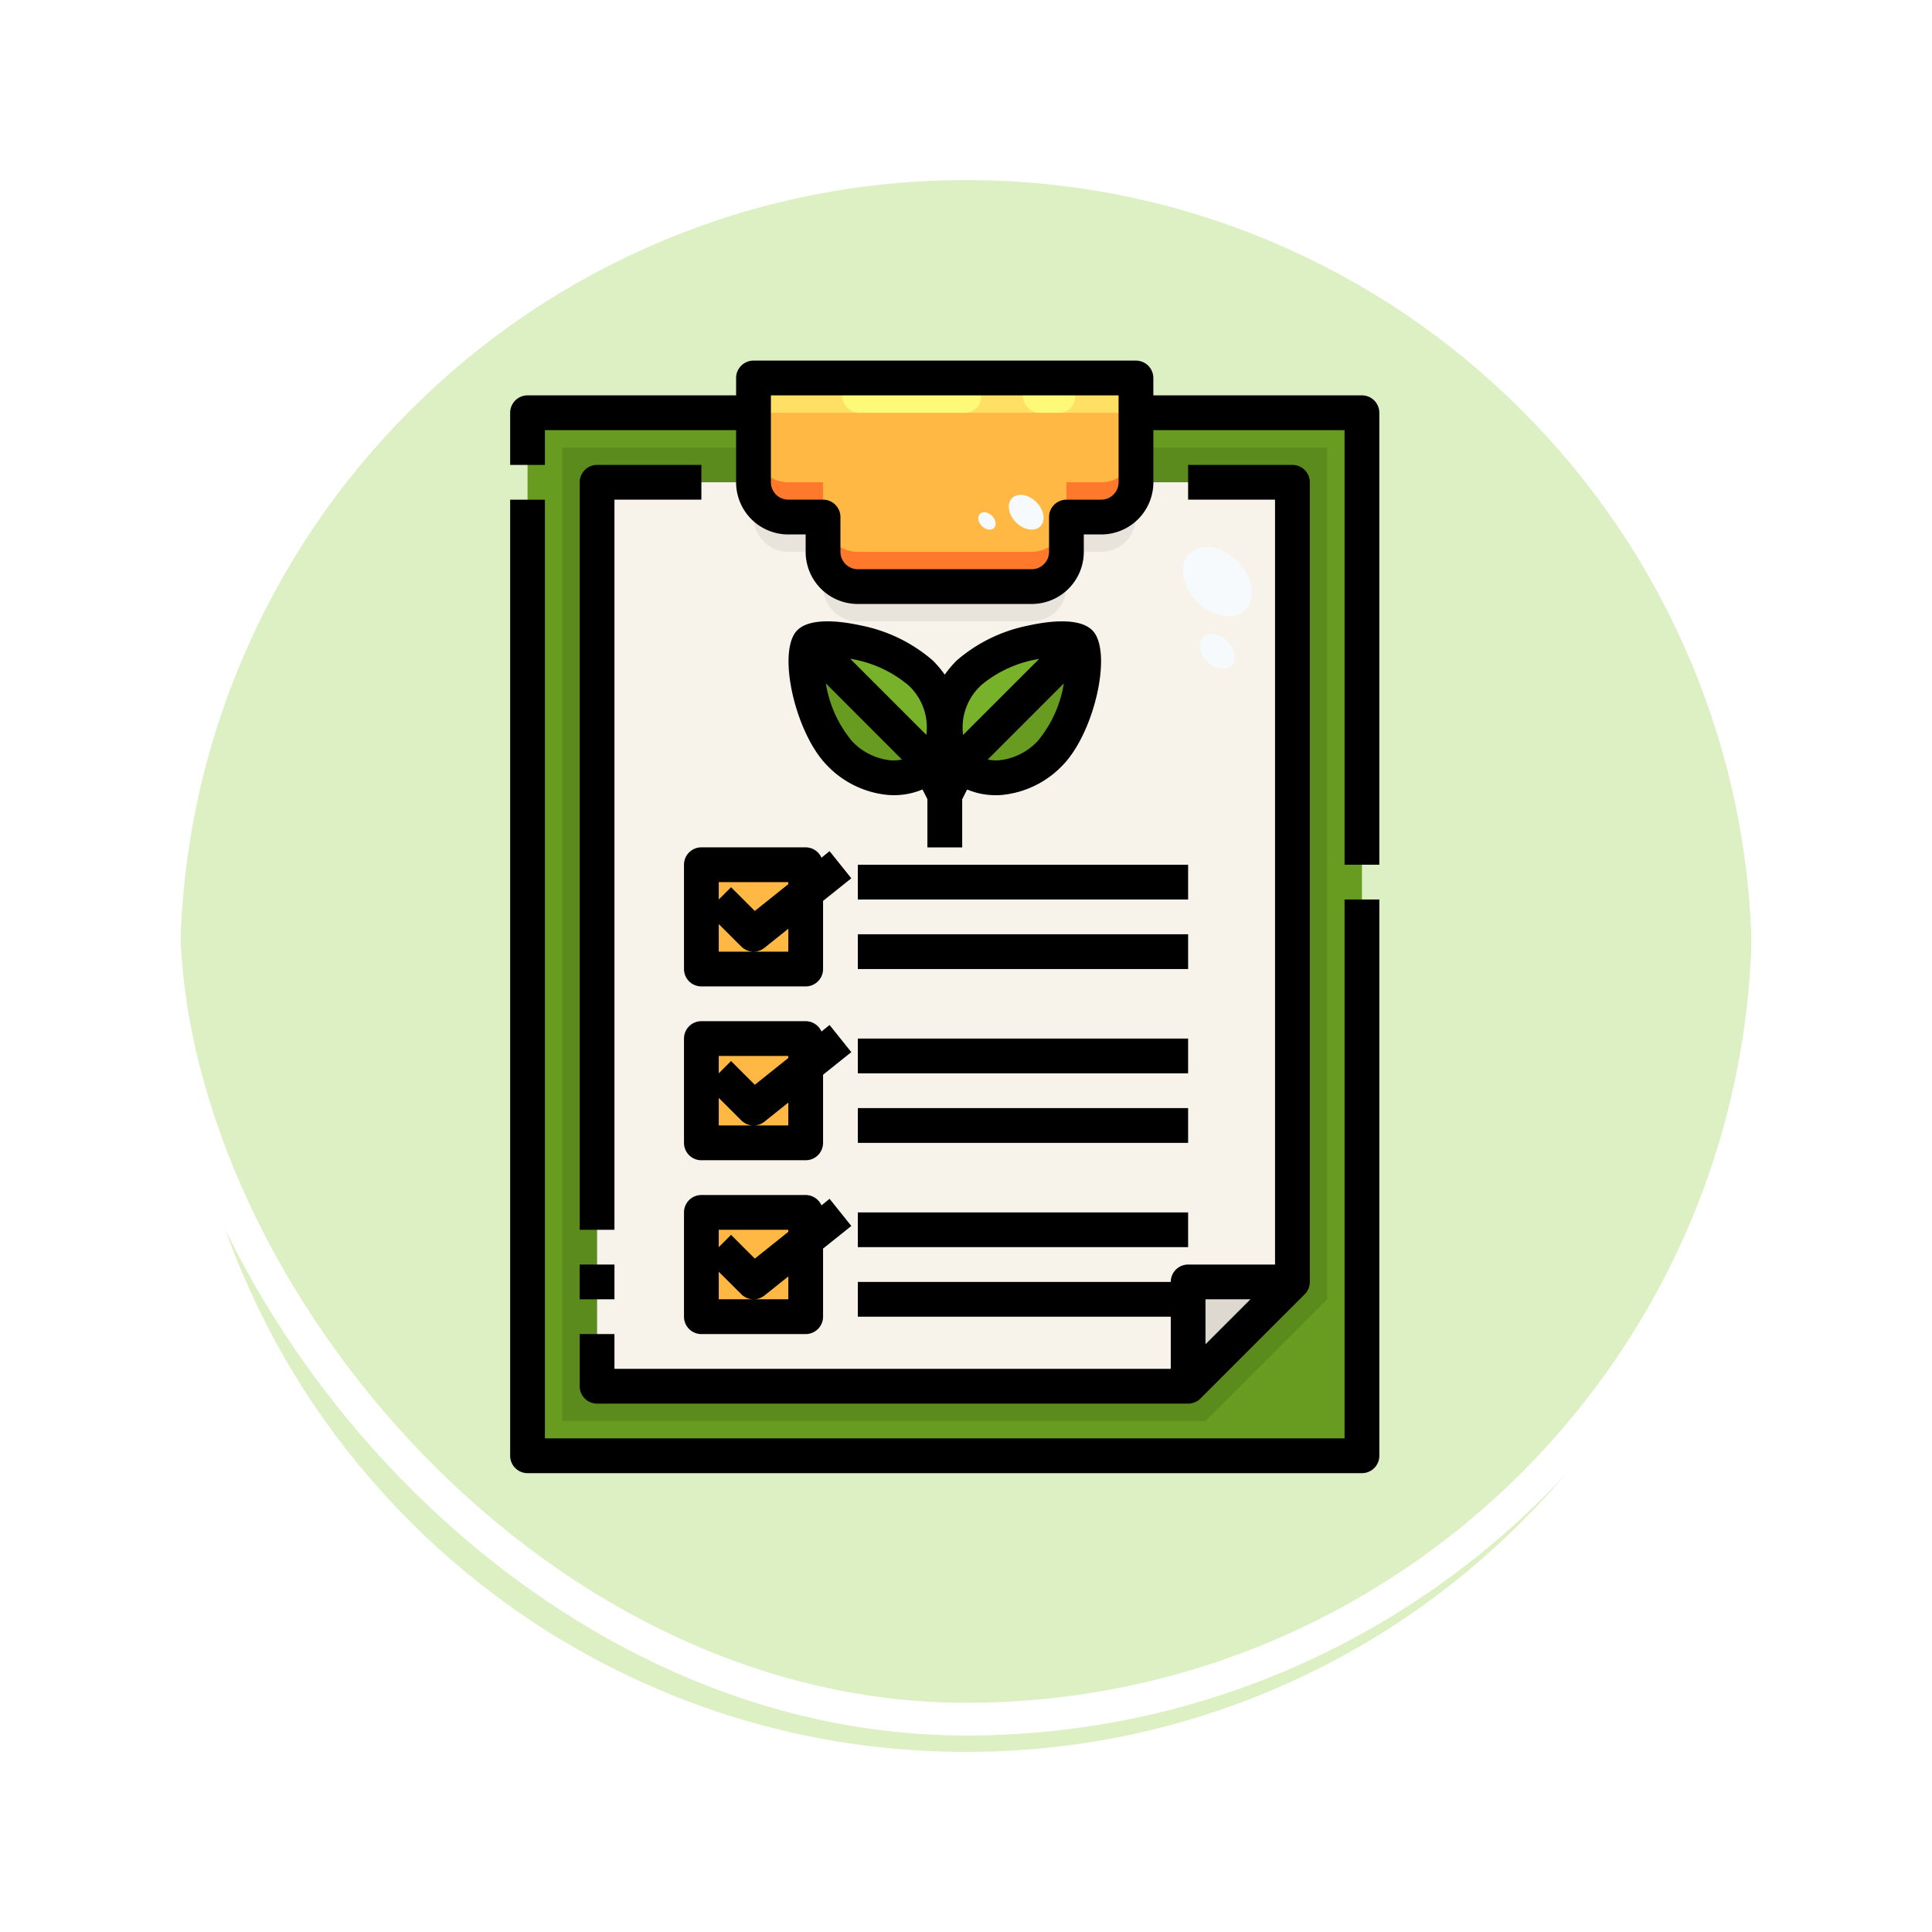 <svg xmlns="http://www.w3.org/2000/svg" xmlns:xlink="http://www.w3.org/1999/xlink" width="118" height="118" viewBox="0 0 118 118">
  <defs>
    <filter id="Trazado_896985" x="0" y="0" width="118" height="118" filterUnits="userSpaceOnUse">
      <feOffset dy="3" input="SourceAlpha"/>
      <feGaussianBlur stdDeviation="3" result="blur"/>
      <feFlood flood-opacity="0.161"/>
      <feComposite operator="in" in2="blur"/>
      <feComposite in="SourceGraphic"/>
    </filter>
  </defs>
  <g id="Grupo_1199150" data-name="Grupo 1199150" transform="translate(-742.298 -8275.206)">
    <g id="Grupo_1198165" data-name="Grupo 1198165" transform="translate(416.408 4429.206)">
      <g id="Grupo_1111318" data-name="Grupo 1111318" transform="translate(334.891 3852)">
        <g id="Grupo_1109826" data-name="Grupo 1109826" transform="translate(0)">
          <g id="Grupo_1098742" data-name="Grupo 1098742" transform="translate(0 0)">
            <g transform="matrix(1, 0, 0, 1, -9, -6)" filter="url(#Trazado_896985)">
              <g id="Trazado_896985-2" data-name="Trazado 896985" transform="translate(9 6)" fill="#d6edba" opacity="0.859">
                <path d="M 50 99 C 43.385 99 36.968 97.705 30.927 95.15 C 25.092 92.682 19.852 89.149 15.352 84.648 C 10.851 80.148 7.318 74.908 4.85 69.073 C 2.295 63.032 1 56.615 1 50 C 1 43.385 2.295 36.968 4.85 30.927 C 7.318 25.092 10.851 19.852 15.352 15.352 C 19.852 10.851 25.092 7.318 30.927 4.85 C 36.968 2.295 43.385 1 50 1 C 56.615 1 63.032 2.295 69.073 4.85 C 74.907 7.318 80.148 10.851 84.648 15.352 C 89.149 19.852 92.682 25.092 95.15 30.927 C 97.704 36.968 99 43.385 99 50 C 99 56.615 97.704 63.032 95.15 69.073 C 92.682 74.908 89.149 80.148 84.648 84.648 C 80.148 89.149 74.907 92.682 69.073 95.15 C 63.032 97.705 56.615 99 50 99 Z" stroke="none"/>
                <path d="M 50 2 C 43.519 2 37.233 3.269 31.317 5.771 C 25.601 8.189 20.468 11.65 16.059 16.059 C 11.65 20.468 8.189 25.601 5.771 31.317 C 3.269 37.233 2 43.519 2 50 C 2 56.481 3.269 62.767 5.771 68.683 C 8.189 74.399 11.65 79.532 16.059 83.941 C 20.468 88.35 25.601 91.811 31.317 94.229 C 37.233 96.731 43.519 98 50 98 C 56.481 98 62.767 96.731 68.683 94.229 C 74.399 91.811 79.532 88.35 83.941 83.941 C 88.35 79.532 91.811 74.399 94.229 68.683 C 96.731 62.767 98 56.481 98 50 C 98 43.519 96.731 37.233 94.229 31.317 C 91.811 25.601 88.35 20.468 83.941 16.059 C 79.532 11.65 74.399 8.189 68.683 5.771 C 62.767 3.269 56.481 2 50 2 M 50 -7.62939453125e-06 C 77.614 -7.62939453125e-06 100 22.386 100 50 L 100 50 C 100 77.614 77.614 100 50 100 C 22.386 100 -7.62939453125e-06 77.614 -7.62939453125e-06 50 L -7.62939453125e-06 50 C -7.62939453125e-06 22.386 22.386 -7.62939453125e-06 50 -7.62939453125e-06 Z" stroke="none" fill="#fff"/>
              </g>
            </g>
            <g id="Rectángulo_400907" data-name="Rectángulo 400907" transform="translate(0)" fill="none" stroke="#fff" stroke-width="2">
              <rect width="100" height="100" rx="50" stroke="none"/>
              <rect x="1" y="1" width="98" height="98" rx="49" fill="none"/>
            </g>
          </g>
        </g>
      </g>
    </g>
    <g id="_27-list" data-name="27-list" transform="translate(766.457 8297.231)">
      <path id="Trazado_918841" data-name="Trazado 918841" d="M8,3H58.962V66.7H8Z" transform="translate(0.062 0.185)" fill="#679c20"/>
      <path id="Trazado_918842" data-name="Trazado 918842" d="M21.679,7.123V5H10V64.456H49.283l7.432-7.432V5H45.037V7.123Z" transform="translate(0.185 0.309)" fill="#5b8a1d"/>
      <path id="Trazado_918843" data-name="Trazado 918843" d="M48.1,56.9v5.309H12V7h9.555a2.13,2.13,0,0,0,2.123,2.123H25.8v2.123a2.13,2.13,0,0,0,2.123,2.123H38.543a2.13,2.13,0,0,0,2.123-2.123V9.123H42.79A2.13,2.13,0,0,0,44.913,7h9.555V55.839H48.1Zm-23.358-3.61v-1.7H18.37v6.37h6.37Zm0-10.617v-1.7H18.37v6.37h6.37Zm0-10.617v-1.7H18.37v6.37h6.37Z" transform="translate(0.309 0.432)" fill="#f7f3eb"/>
      <path id="Trazado_918844" data-name="Trazado 918844" d="M46,53h6.37L46,59.37Z" transform="translate(2.407 3.271)" fill="#ded9d0"/>
      <path id="Trazado_918845" data-name="Trazado 918845" d="M44.358,6.309V7.37a2.13,2.13,0,0,1-2.123,2.123H40.111v2.123a2.13,2.13,0,0,1-2.123,2.123H27.37a2.13,2.13,0,0,1-2.123-2.123V9.494H23.123A2.13,2.13,0,0,1,21,7.37V1H44.358Z" transform="translate(0.864 0.062)" fill="#ffb844"/>
      <path id="Trazado_918846" data-name="Trazado 918846" d="M37.741,11.123H27.123A2.13,2.13,0,0,1,25,9v2.123a2.13,2.13,0,0,0,2.123,2.123H37.741a2.13,2.13,0,0,0,2.123-2.123V9A2.13,2.13,0,0,1,37.741,11.123Z" transform="translate(1.111 0.555)" fill="#fe792c"/>
      <path id="Trazado_918847" data-name="Trazado 918847" d="M23.123,7.123A2.13,2.13,0,0,1,21,5V7.123a2.13,2.13,0,0,0,2.123,2.123h2.123V7.123Z" transform="translate(0.864 0.309)" fill="#fe792c"/>
      <path id="Trazado_918848" data-name="Trazado 918848" d="M41.123,7.123H39V9.247h2.123a2.13,2.13,0,0,0,2.123-2.123V5a2.13,2.13,0,0,1-2.123,2.123Z" transform="translate(1.975 0.309)" fill="#fe792c"/>
      <path id="Trazado_918849" data-name="Trazado 918849" d="M37.741,13.123H27.123A2.13,2.13,0,0,1,25,11v2.123a2.13,2.13,0,0,0,2.123,2.123H37.741a2.13,2.13,0,0,0,2.123-2.123V11A2.13,2.13,0,0,1,37.741,13.123Z" transform="translate(1.111 0.679)" fill="#e8e4dc"/>
      <path id="Trazado_918850" data-name="Trazado 918850" d="M23.123,9.123A2.13,2.13,0,0,1,21,7V9.123a2.13,2.13,0,0,0,2.123,2.123h2.123V9.123Z" transform="translate(0.864 0.432)" fill="#e8e4dc"/>
      <path id="Trazado_918851" data-name="Trazado 918851" d="M41.123,9.123H39v2.123h2.123a2.13,2.13,0,0,0,2.123-2.123V7a2.13,2.13,0,0,1-2.123,2.123Z" transform="translate(1.975 0.432)" fill="#e8e4dc"/>
      <path id="Trazado_918852" data-name="Trazado 918852" d="M21,1H44.358V3.123H21Z" transform="translate(0.864 0.062)" fill="#ffdf64"/>
      <path id="Trazado_918853" data-name="Trazado 918853" d="M24.37,50.7V55.37H18V49h6.37Z" transform="translate(0.679 3.024)" fill="#ffb844"/>
      <path id="Trazado_918854" data-name="Trazado 918854" d="M24.37,40.7V45.37H18V39h6.37Z" transform="translate(0.679 2.407)" fill="#ffb844"/>
      <path id="Trazado_918855" data-name="Trazado 918855" d="M24.37,30.7V35.37H18V29h6.37Z" transform="translate(0.679 1.79)" fill="#ffb844"/>
      <path id="Trazado_918856" data-name="Trazado 918856" d="M40.2,16.22c.616.616,0,4.937-1.847,6.784-1.784,1.784-4.162,1.847-5.425.722L33,23.418Z" transform="translate(1.6 1.001)" fill="#679c20"/>
      <path id="Trazado_918857" data-name="Trazado 918857" d="M40.26,16.233l-7.2,7.2-.074.308a1.124,1.124,0,0,1-.127-.106,3.146,3.146,0,0,1-.86-2.24,4.719,4.719,0,0,1,1.476-3.313C35.323,16.233,39.644,15.618,40.26,16.233Z" transform="translate(1.543 0.988)" fill="#78b22a"/>
      <path id="Trazado_918858" data-name="Trazado 918858" d="M32.48,21.393a3.146,3.146,0,0,1-.86,2.24,1.125,1.125,0,0,1-.127.106l-.074-.308-7.2-7.2c.616-.616,4.937,0,6.784,1.847A4.719,4.719,0,0,1,32.48,21.393Z" transform="translate(1.063 0.988)" fill="#78b22a"/>
      <path id="Trazado_918859" data-name="Trazado 918859" d="M31.432,23.418l.074.308c-1.263,1.125-3.642,1.062-5.425-.722-1.847-1.847-2.463-6.169-1.847-6.784Z" transform="translate(1.049 1.001)" fill="#679c20"/>
      <path id="Trazado_918860" data-name="Trazado 918860" d="M33.175,25.294l.882-1.4a2.88,2.88,0,0,1-.956-.543,1.125,1.125,0,0,1-.127-.106,2.8,2.8,0,0,1-.588-.9,1.062,1.062,0,0,0-.24.441l-.032.127-.032-.127a1.062,1.062,0,0,0-.24-.441,2.8,2.8,0,0,1-.588.9,1.124,1.124,0,0,1-.127.106,2.88,2.88,0,0,1-.956.543l.88,1.4v3.056h2.123Z" transform="translate(1.43 1.379)" fill="#5b8a1d"/>
      <rect id="Rectángulo_408701" data-name="Rectángulo 408701" width="8.494" height="2.123" rx="1" transform="translate(27.281 1.062)" fill="#fff978"/>
      <rect id="Rectángulo_408702" data-name="Rectángulo 408702" width="3.185" height="2.123" rx="0.977" transform="translate(38.321 1.062)" fill="#fff978"/>
      <g id="Grupo_1199149" data-name="Grupo 1199149" transform="translate(35.38 7.779)">
        <ellipse id="Elipse_12143" data-name="Elipse 12143" cx="1.743" cy="2.427" rx="1.743" ry="2.427" transform="translate(11.869 5.236) rotate(-45)" fill="#f6fafd"/>
        <ellipse id="Elipse_12144" data-name="Elipse 12144" cx="0.876" cy="1.219" rx="0.876" ry="1.219" transform="translate(13.333 9.738) rotate(-45)" fill="#f6fafd"/>
        <ellipse id="Elipse_12145" data-name="Elipse 12145" cx="0.876" cy="1.219" rx="0.876" ry="1.219" transform="translate(1.655 1.239) rotate(-45)" fill="#f6fafd"/>
        <ellipse id="Elipse_12146" data-name="Elipse 12146" cx="0.438" cy="0.609" rx="0.438" ry="0.609" transform="translate(0 1.892) rotate(-45)" fill="#f6fafd"/>
      </g>
      <path id="Trazado_918861" data-name="Trazado 918861" d="M57.962,65.332H9.123V8H7V66.394a1.062,1.062,0,0,0,1.062,1.062H59.024a1.062,1.062,0,0,0,1.062-1.062V32.419H57.962Z" transform="translate(0 0.494)"/>
      <path id="Trazado_918862" data-name="Trazado 918862" d="M59.024,2.123H46.283V1.062A1.062,1.062,0,0,0,45.222,0H21.864A1.062,1.062,0,0,0,20.8,1.062V2.123H8.062A1.062,1.062,0,0,0,7,3.185V6.37H9.123V4.247H20.8V7.432a3.185,3.185,0,0,0,3.185,3.185h1.062v1.062a3.185,3.185,0,0,0,3.185,3.185H38.851a3.185,3.185,0,0,0,3.185-3.185V10.617H43.1a3.185,3.185,0,0,0,3.185-3.185V4.247H57.962V30.79h2.123V3.185A1.062,1.062,0,0,0,59.024,2.123ZM44.16,7.432A1.062,1.062,0,0,1,43.1,8.494H40.975a1.062,1.062,0,0,0-1.062,1.062v2.123a1.062,1.062,0,0,1-1.062,1.062H28.234a1.062,1.062,0,0,1-1.062-1.062V9.555a1.062,1.062,0,0,0-1.062-1.062H23.987a1.062,1.062,0,0,1-1.062-1.062V2.123H44.16Z" transform="translate(0)"/>
      <path id="Trazado_918863" data-name="Trazado 918863" d="M11,62.271a1.062,1.062,0,0,0,1.062,1.062h36.1a1.062,1.062,0,0,0,.75-.311l6.37-6.37a1.062,1.062,0,0,0,.311-.751V7.062A1.062,1.062,0,0,0,54.53,6H48.16V8.123h5.309V54.839H48.16A1.062,1.062,0,0,0,47.1,55.9H27.987v2.123H47.1v3.185H13.123V59.086H11Zm40.967-5.309-2.746,2.746V56.962Z" transform="translate(0.247 0.37)"/>
      <path id="Trazado_918864" data-name="Trazado 918864" d="M11,52h2.123v2.123H11Z" transform="translate(0.247 3.209)"/>
      <path id="Trazado_918865" data-name="Trazado 918865" d="M11,7.062V52.715h2.123V8.123h5.309V6h-6.37A1.062,1.062,0,0,0,11,7.062Z" transform="translate(0.247 0.37)"/>
      <path id="Trazado_918866" data-name="Trazado 918866" d="M37.656,15.256a9.508,9.508,0,0,0-4.375,2.137,6.655,6.655,0,0,0-.726.862,6.656,6.656,0,0,0-.726-.862,9.508,9.508,0,0,0-4.37-2.137c-1.108-.245-3.09-.537-3.911.287-1.263,1.262-.139,6.3,1.851,8.287A5.891,5.891,0,0,0,29.074,25.6c.127.011.255.015.381.015a4.5,4.5,0,0,0,1.743-.349l.3.6V28.8h2.123V25.868l.3-.6a4.5,4.5,0,0,0,1.738.349,3.277,3.277,0,0,0,.381-.015,5.891,5.891,0,0,0,3.677-1.773c1.99-1.99,3.114-7.024,1.851-8.281C40.746,14.719,38.764,15.011,37.656,15.256Zm-2.872,3.638a7.326,7.326,0,0,1,3.536-1.6l-4.644,4.643a3.493,3.493,0,0,1,1.108-3.039Zm-4.459,0a3.493,3.493,0,0,1,1.106,3.039l-4.647-4.647a7.326,7.326,0,0,1,3.541,1.608Zm-1.094,4.591A3.77,3.77,0,0,1,26.9,22.328a7.332,7.332,0,0,1-1.607-3.54L29.94,23.44a2.526,2.526,0,0,1-.708.046Zm8.984-1.157a3.77,3.77,0,0,1-2.336,1.157,2.6,2.6,0,0,1-.7-.046l4.65-4.651a7.332,7.332,0,0,1-1.61,3.538Z" transform="translate(0.988 0.926)"/>
      <path id="Trazado_918867" data-name="Trazado 918867" d="M17,29.062v6.37a1.062,1.062,0,0,0,1.062,1.062h6.37a1.062,1.062,0,0,0,1.062-1.062V31.271l1.725-1.38-1.327-1.658-.495.4A1.062,1.062,0,0,0,24.432,28h-6.37A1.062,1.062,0,0,0,17,29.062Zm6.37,5.309H19.123V32.686L20.5,34.059a1.062,1.062,0,0,0,1.414.079l1.46-1.168Zm0-4.247v.126l-2.045,1.636-1.451-1.451-.751.751V30.123Z" transform="translate(0.617 1.728)"/>
      <path id="Trazado_918868" data-name="Trazado 918868" d="M27,29H47.173v2.123H27Z" transform="translate(1.234 1.79)"/>
      <path id="Trazado_918869" data-name="Trazado 918869" d="M27,33H47.173v2.123H27Z" transform="translate(1.234 2.037)"/>
      <path id="Trazado_918870" data-name="Trazado 918870" d="M27,39H47.173v2.123H27Z" transform="translate(1.234 2.407)"/>
      <path id="Trazado_918871" data-name="Trazado 918871" d="M27,43H47.173v2.123H27Z" transform="translate(1.234 2.654)"/>
      <path id="Trazado_918872" data-name="Trazado 918872" d="M24.432,48h-6.37A1.062,1.062,0,0,0,17,49.062v6.37a1.062,1.062,0,0,0,1.062,1.062h6.37a1.062,1.062,0,0,0,1.062-1.062V51.271l1.725-1.38-1.327-1.658-.495.4A1.062,1.062,0,0,0,24.432,48ZM23.37,50.123v.126l-2.045,1.636-1.451-1.451-.751.751V50.123Zm0,4.247H19.123V52.686L20.5,54.059a1.062,1.062,0,0,0,1.414.079l1.46-1.168Z" transform="translate(0.617 2.962)"/>
      <path id="Trazado_918873" data-name="Trazado 918873" d="M27,49H47.173v2.123H27Z" transform="translate(1.234 3.024)"/>
      <path id="Trazado_918874" data-name="Trazado 918874" d="M25.892,38.233l-.495.4A1.062,1.062,0,0,0,24.432,38h-6.37A1.062,1.062,0,0,0,17,39.062v6.37a1.062,1.062,0,0,0,1.062,1.062h6.37a1.062,1.062,0,0,0,1.062-1.062V41.271l1.725-1.38ZM23.37,40.123v.126l-2.045,1.636-1.451-1.451-.751.751V40.123Zm0,4.247H19.123V42.686L20.5,44.059a1.062,1.062,0,0,0,1.414.079l1.46-1.168Z" transform="translate(0.617 2.345)"/>
    </g>
  </g>
</svg>
